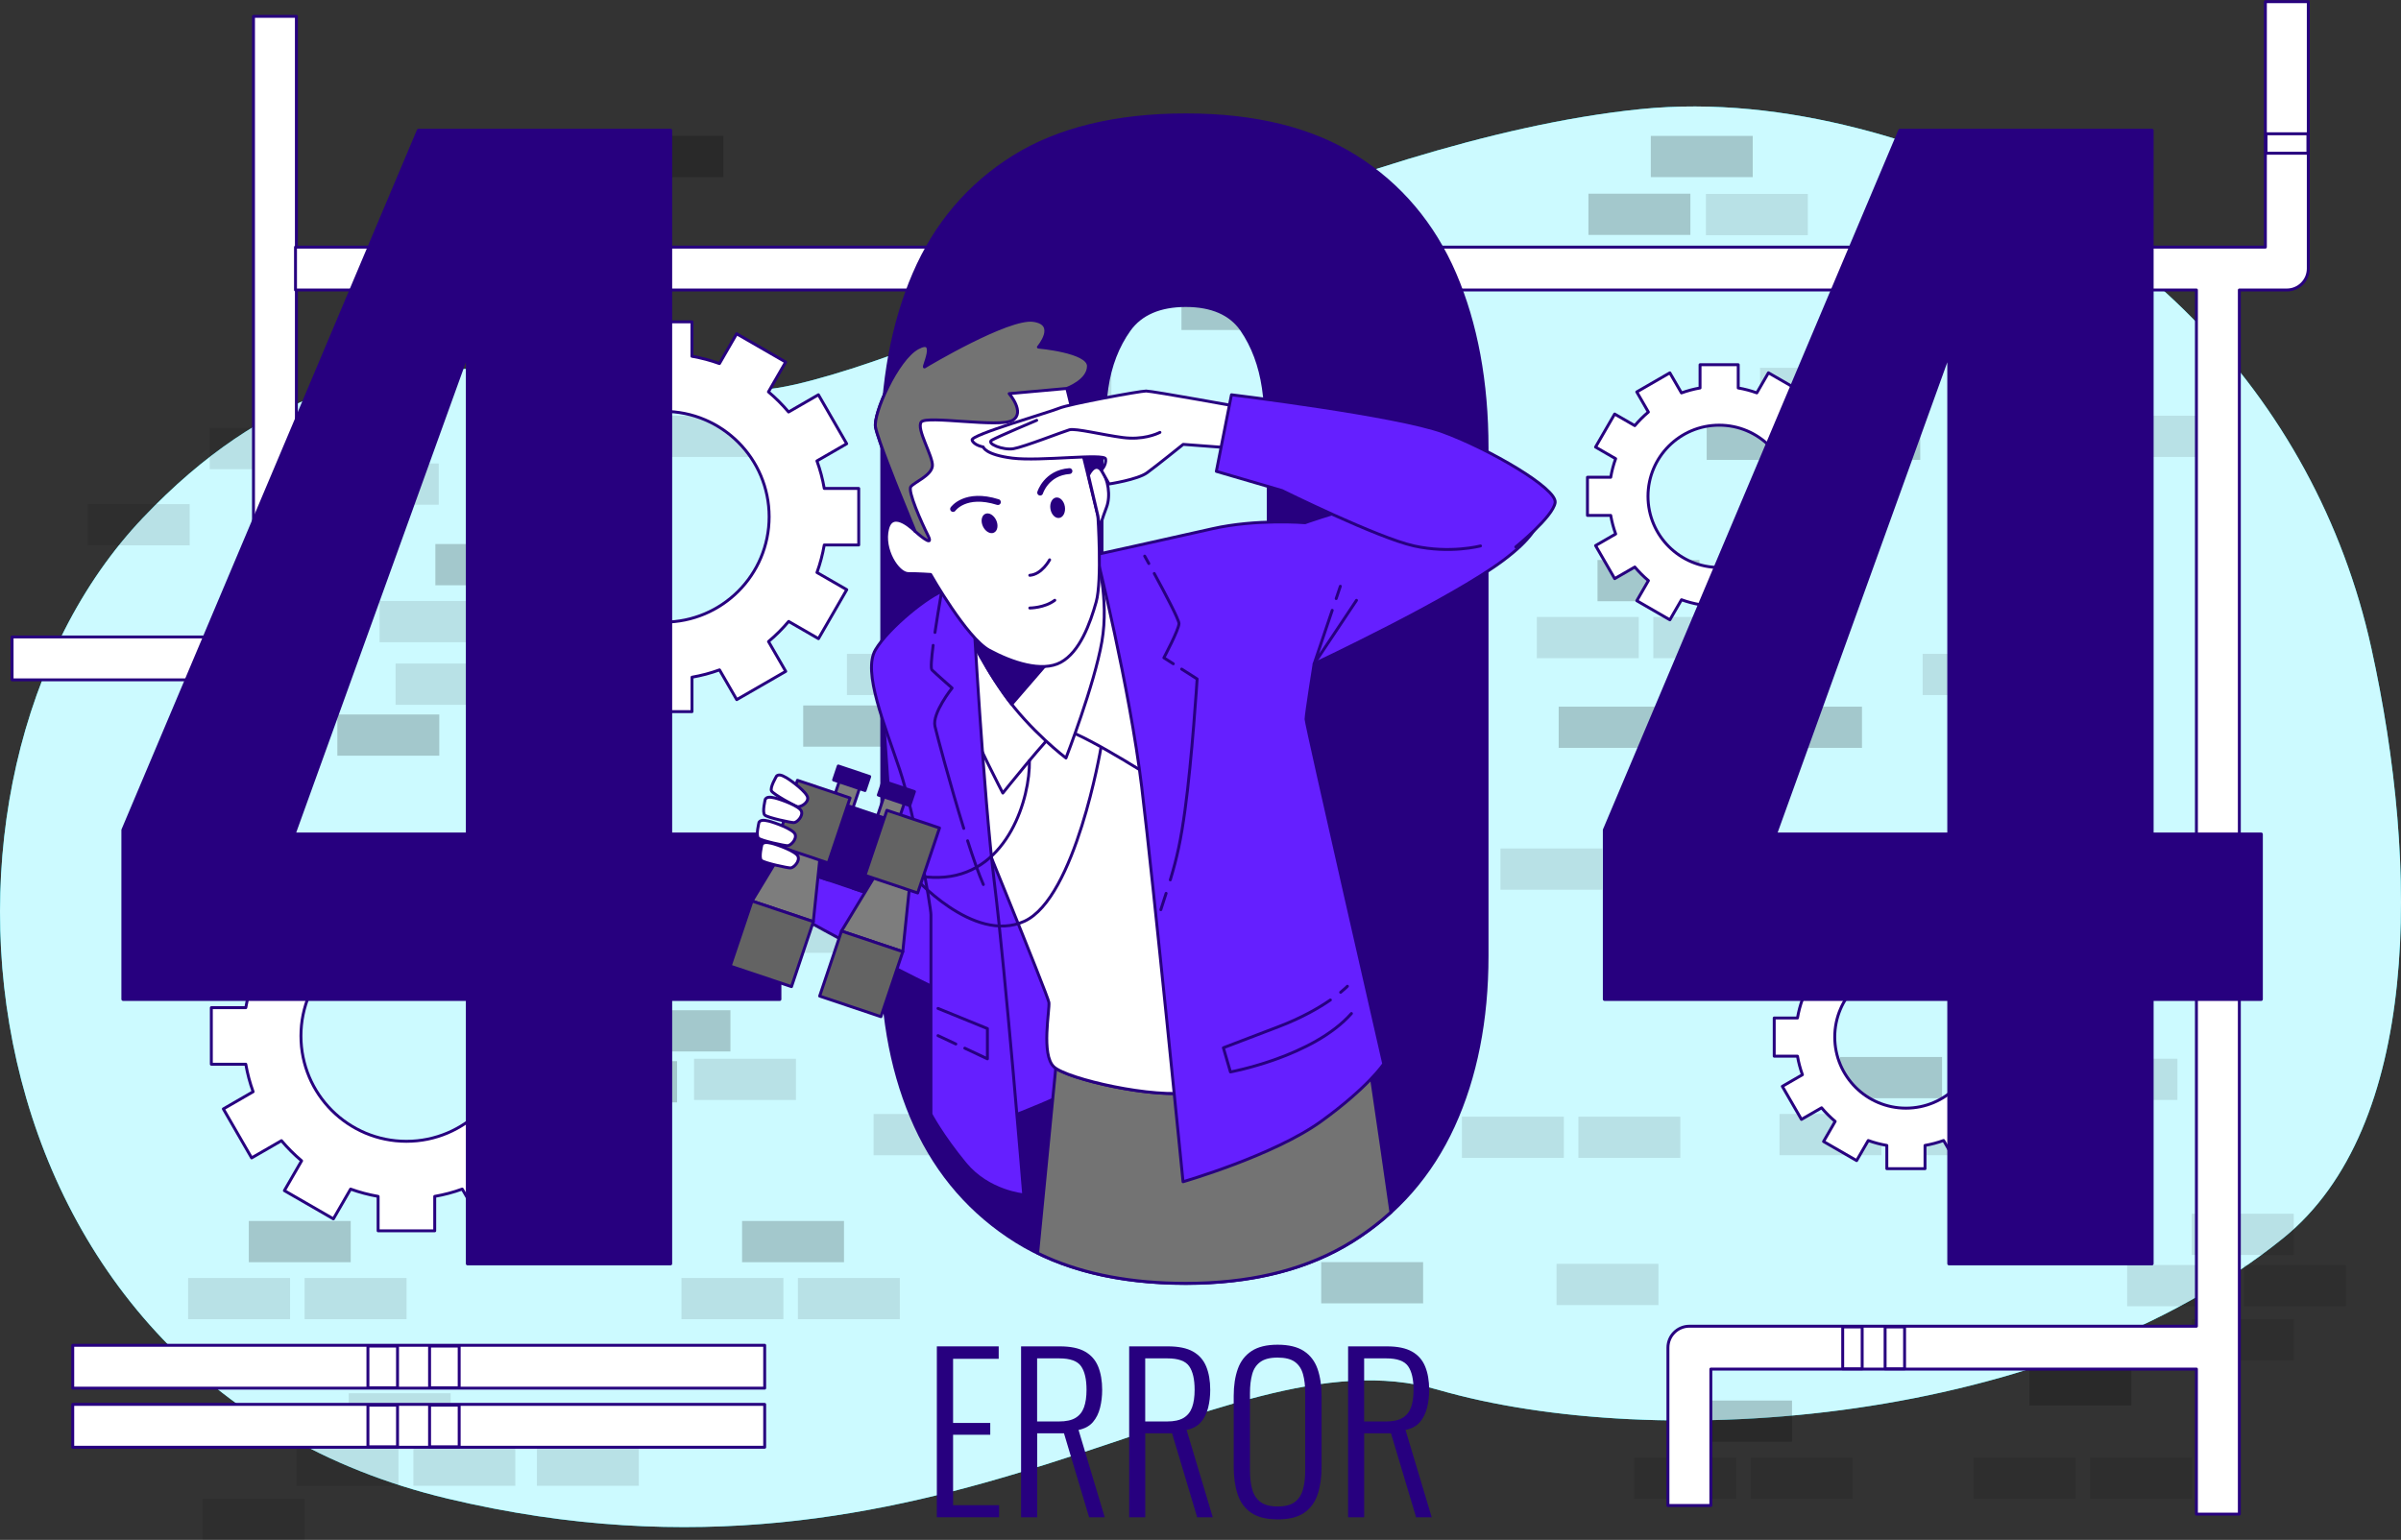 <svg width="823" height="528" viewBox="0 0 823 528" fill="none" xmlns="http://www.w3.org/2000/svg">
<rect x="0" y="0" width="823" height="528" fill="#333333" stroke="none"/>
<g clip-path="url(#clip0_19_1505)">
<path d="M812.828 222.194C793.708 135.381 727.161 66.865 636.539 43.921C612.712 37.882 587.37 34.84 562.163 37.43C459.107 48.037 336.173 117.345 272.387 131.876C208.6 146.407 133.806 88.283 48.987 177.549C-35.854 266.804 -16.259 473.359 153.356 513.831C322.97 554.314 417.371 454.667 492.709 476.469C568.046 498.271 702.927 488.919 782.576 424.576C829.799 386.422 829.425 297.529 812.828 222.194Z" fill="#00E5FF"/>
<path opacity="0.8" d="M812.828 222.194C793.708 135.381 727.161 66.865 636.539 43.921C612.712 37.882 587.37 34.84 562.163 37.43C459.107 48.037 336.173 117.345 272.387 131.876C208.6 146.407 133.806 88.283 48.987 177.549C-35.854 266.804 -16.259 473.359 153.356 513.831C322.97 554.314 417.371 454.667 492.709 476.469C568.046 498.271 702.927 488.919 782.576 424.576C829.799 386.422 829.425 297.529 812.828 222.194Z" fill="white"/>
<path opacity="0.2" d="M449.978 242.311H415.041V256.446H449.978V242.311Z" fill="black"/>
<path opacity="0.2" d="M436.673 192.012H401.736V206.147H436.673V192.012Z" fill="black"/>
<path opacity="0.2" d="M310.255 241.893H275.318V256.028H310.255V241.893Z" fill="black"/>
<path opacity="0.2" d="M360.997 143.557H326.061V157.692H360.997V143.557Z" fill="black"/>
<path opacity="0.2" d="M399.247 143.557H364.311V157.692H399.247V143.557Z" fill="black"/>
<path opacity="0.2" d="M250.372 346.391H215.436V360.526H250.372V346.391Z" fill="black"/>
<path opacity="0.2" d="M232.077 363.851H197.141V377.986H232.077V363.851Z" fill="black"/>
<path opacity="0.1" d="M417.542 211.553H382.605V225.688H417.542V211.553Z" fill="black"/>
<path opacity="0.1" d="M469.946 290.936H435.01V305.071H469.946V290.936Z" fill="black"/>
<path opacity="0.1" d="M265.351 312.557H230.414V326.692H265.351V312.557Z" fill="black"/>
<path opacity="0.1" d="M305.265 312.557H270.328V326.692H305.265V312.557Z" fill="black"/>
<path opacity="0.1" d="M308.591 292.598H273.654V306.733H308.591V292.598Z" fill="black"/>
<path opacity="0.1" d="M457.468 211.553H422.531V225.688H457.468V211.553Z" fill="black"/>
<path opacity="0.2" d="M439.909 99.014H404.973V113.149H439.909V99.014Z" fill="black"/>
<path opacity="0.2" d="M426.605 48.716H391.668V62.851H426.605V48.716Z" fill="black"/>
<path opacity="0.1" d="M407.474 68.256H372.537V82.391H407.474V68.256Z" fill="black"/>
<path opacity="0.1" d="M447.388 68.256H412.451V82.391H447.388V68.256Z" fill="black"/>
<path opacity="0.2" d="M353.507 362.426H318.57V376.561H353.507V362.426Z" fill="black"/>
<path opacity="0.1" d="M334.376 381.967H299.439V396.102H334.376V381.967Z" fill="black"/>
<path opacity="0.1" d="M374.302 381.967H339.365V396.102H374.302V381.967Z" fill="black"/>
<path opacity="0.2" d="M184.165 186.539H149.229V200.674H184.165V186.539Z" fill="black"/>
<path opacity="0.1" d="M165.044 206.068H130.107V220.204H165.044V206.068Z" fill="black"/>
<path opacity="0.1" d="M204.958 206.068H170.021V220.204H204.958V206.068Z" fill="black"/>
<path opacity="0.2" d="M170.53 291.773H135.594V305.908H170.53V291.773Z" fill="black"/>
<path opacity="0.1" d="M325.233 224.195H290.297V238.33H325.233V224.195Z" fill="black"/>
<path opacity="0.1" d="M272.829 363.025H237.893V377.161H272.829V363.025Z" fill="black"/>
<path opacity="0.1" d="M380.954 126.097H346.018V140.232H380.954V126.097Z" fill="black"/>
<path opacity="0.2" d="M150.573 244.98H115.637V259.115H150.573V244.98Z" fill="black"/>
<path opacity="0.1" d="M170.53 227.52H135.594V241.655H170.53V227.52Z" fill="black"/>
<path opacity="0.1" d="M259.524 142.551H224.588V156.686H259.524V142.551Z" fill="black"/>
<path opacity="0.2" d="M380.954 242.311H346.018V256.446H380.954V242.311Z" fill="black"/>
<path opacity="0.2" d="M534.276 256.435H569.213V242.3H534.276V256.435Z" fill="black"/>
<path opacity="0.2" d="M547.581 206.147H582.518V192.012H547.581V206.147Z" fill="black"/>
<path opacity="0.2" d="M673.999 256.028H708.936V241.893H673.999V256.028Z" fill="black"/>
<path opacity="0.2" d="M623.269 157.692H658.205V143.557H623.269V157.692Z" fill="black"/>
<path opacity="0.2" d="M585.007 157.692H619.943V143.557H585.007V157.692Z" fill="black"/>
<path opacity="0.1" d="M566.712 225.677H601.648V211.541H566.712V225.677Z" fill="black"/>
<path opacity="0.1" d="M514.319 305.071H549.256V290.936H514.319V305.071Z" fill="black"/>
<path opacity="0.1" d="M718.915 326.681H753.852V312.546H718.915V326.681Z" fill="black"/>
<path opacity="0.1" d="M678.989 326.681H713.926V312.546H678.989V326.681Z" fill="black"/>
<path opacity="0.1" d="M675.663 306.733H710.6V292.598H675.663V306.733Z" fill="black"/>
<path opacity="0.1" d="M526.786 225.677H561.723V211.541H526.786V225.677Z" fill="black"/>
<path opacity="0.2" d="M254.366 432.785H289.303V418.65H254.366V432.785Z" fill="black"/>
<path opacity="0.1" d="M273.497 452.326H308.434V438.191H273.497V452.326Z" fill="black"/>
<path opacity="0.1" d="M233.583 452.326H268.52V438.191H233.583V452.326Z" fill="black"/>
<path opacity="0.2" d="M85.282 432.785H120.219V418.65H85.282V432.785Z" fill="black"/>
<path opacity="0.1" d="M104.415 452.326H139.352V438.191H104.415V452.326Z" fill="black"/>
<path opacity="0.1" d="M64.489 452.326H99.426V438.191H64.489V452.326Z" fill="black"/>
<path opacity="0.2" d="M630.747 376.561H665.684V362.426H630.747V376.561Z" fill="black"/>
<path opacity="0.1" d="M649.88 396.09H684.816V381.955H649.88V396.09Z" fill="black"/>
<path opacity="0.1" d="M609.964 396.09H644.9V381.955H609.964V396.09Z" fill="black"/>
<path opacity="0.1" d="M659.032 238.331H693.969V224.195H659.032V238.331Z" fill="black"/>
<path opacity="0.1" d="M711.425 377.149H746.361V363.014H711.425V377.149Z" fill="black"/>
<path opacity="0.1" d="M541.03 397.018H575.967V382.882H541.03V397.018Z" fill="black"/>
<path opacity="0.1" d="M501.104 397.018H536.041V382.882H501.104V397.018Z" fill="black"/>
<path opacity="0.2" d="M452.874 446.898H487.811V432.763H452.874V446.898Z" fill="black"/>
<path opacity="0.1" d="M751.294 466.427H786.23V452.292H751.294V466.427Z" fill="black"/>
<path opacity="0.1" d="M751.294 430.298H786.23V416.162H751.294V430.298Z" fill="black"/>
<path opacity="0.1" d="M769.192 447.882H804.129V433.747H769.192V447.882Z" fill="black"/>
<path opacity="0.1" d="M729.12 447.882H764.057V433.747H729.12V447.882Z" fill="black"/>
<path opacity="0.1" d="M533.54 447.486H568.477V433.351H533.54V447.486Z" fill="black"/>
<path opacity="0.2" d="M614.253 480.223H579.316V494.358H614.253V480.223Z" fill="black"/>
<path opacity="0.1" d="M595.132 499.764H560.195V513.899H595.132V499.764Z" fill="black"/>
<path opacity="0.1" d="M635.048 499.764H600.111V513.899H635.048V499.764Z" fill="black"/>
<path opacity="0.2" d="M730.567 467.761H695.631V481.897H730.567V467.761Z" fill="black"/>
<path opacity="0.1" d="M711.437 499.764H676.5V513.899H711.437V499.764Z" fill="black"/>
<path opacity="0.1" d="M751.351 499.764H716.414V513.899H751.351V499.764Z" fill="black"/>
<path opacity="0.1" d="M104.392 513.876H69.455V528.011H104.392V513.876Z" fill="black"/>
<path opacity="0.1" d="M218.976 495.308H184.039V509.443H218.976V495.308Z" fill="black"/>
<path opacity="0.1" d="M154.478 477.724H119.541V491.859H154.478V477.724Z" fill="black"/>
<path opacity="0.1" d="M136.579 495.308H101.643V509.443H136.579V495.308Z" fill="black"/>
<path opacity="0.1" d="M176.64 495.308H141.703V509.443H176.64V495.308Z" fill="black"/>
<path opacity="0.1" d="M603.302 140.244H638.238V126.108H603.302V140.244Z" fill="black"/>
<path opacity="0.1" d="M584.735 80.638H619.672V66.503H584.735V80.638Z" fill="black"/>
<path opacity="0.1" d="M724.73 156.686H759.666V142.55H724.73V156.686Z" fill="black"/>
<path opacity="0.2" d="M603.302 256.435H638.238V242.3H603.302V256.435Z" fill="black"/>
<path opacity="0.2" d="M247.962 46.601H213.025V60.736H247.962V46.601Z" fill="black"/>
<path opacity="0.1" d="M106.823 146.734H71.887V160.87H106.823V146.734Z" fill="black"/>
<path opacity="0.1" d="M150.394 158.925H115.457V173.06H150.394V158.925Z" fill="black"/>
<path opacity="0.1" d="M65.009 172.856H30.072V186.991H65.009V172.856Z" fill="black"/>
<path opacity="0.1" d="M128.116 173.49H93.18V187.625H128.116V173.49Z" fill="black"/>
<path opacity="0.2" d="M226.579 66.413H191.643V80.548H226.579V66.413Z" fill="black"/>
<path opacity="0.2" d="M600.79 46.601H565.854V60.736H600.79V46.601Z" fill="black"/>
<path opacity="0.2" d="M579.417 66.413H544.48V80.548H579.417V66.413Z" fill="black"/>
<path d="M94.243 233.106H4.141V218.406H86.889V5.609H101.596V225.756C101.596 229.816 98.304 233.106 94.243 233.106Z" fill="white" stroke="#27007F" stroke-linecap="round" stroke-linejoin="round"/>
<path d="M776.512 0.565V84.732H101.291V99.433H752.878V454.735H579.078C575.016 454.735 571.724 458.025 571.724 462.085V516.206H586.432V469.435H752.878V519.157H767.586V99.433H783.866C787.928 99.433 791.22 96.142 791.22 92.082V0.565H776.512Z" fill="white" stroke="#27007F" stroke-linecap="round" stroke-linejoin="round"/>
<path d="M791.095 45.866H776.727V52.538H791.095V45.866Z" fill="white" stroke="#27007F" stroke-linecap="round" stroke-linejoin="round"/>
<path d="M638.305 469.333V454.972H631.63V469.333H638.305Z" fill="white" stroke="#27007F" stroke-linecap="round" stroke-linejoin="round"/>
<path d="M652.842 469.333V454.972H646.167V469.333H652.842Z" fill="white" stroke="#27007F" stroke-linecap="round" stroke-linejoin="round"/>
<path d="M262.115 481.535H24.936V496.235H262.115V481.535Z" fill="white" stroke="#27007F" stroke-linecap="round" stroke-linejoin="round"/>
<path d="M262.115 461.271H24.936V475.971H262.115V461.271Z" fill="white" stroke="#27007F" stroke-linecap="round" stroke-linejoin="round"/>
<path d="M136.262 461.553H126.113V475.836H136.262V461.553Z" fill="white" stroke="#27007F" stroke-linecap="round" stroke-linejoin="round"/>
<path d="M157.396 461.553H147.248V475.836H157.396V461.553Z" fill="white" stroke="#27007F" stroke-linecap="round" stroke-linejoin="round"/>
<path d="M136.262 481.806H126.113V496.088H136.262V481.806Z" fill="white" stroke="#27007F" stroke-linecap="round" stroke-linejoin="round"/>
<path d="M157.396 481.806H147.248V496.088H157.396V481.806Z" fill="white" stroke="#27007F" stroke-linecap="round" stroke-linejoin="round"/>
<path d="M294.347 186.867V167.474H282.535C281.97 164.228 281.133 161.073 280.024 158.043L290.229 152.151L280.533 135.359L270.305 141.261C268.212 138.774 265.904 136.467 263.404 134.363L269.31 124.141L252.509 114.45L246.615 124.661C243.583 123.564 240.426 122.727 237.179 122.162V110.356H217.776V122.162C214.529 122.727 211.373 123.564 208.341 124.672L202.446 114.472L185.645 124.163L191.551 134.386C189.062 136.478 186.754 138.785 184.65 141.284L174.422 135.381L164.726 152.174L174.943 158.065C173.845 161.096 173.008 164.251 172.442 167.496H160.631V186.89H172.442C173.008 190.135 173.845 193.29 174.954 196.321L164.749 202.212L174.445 219.005L184.672 213.102C186.765 215.59 189.073 217.897 191.574 220L185.668 230.223L202.469 239.914L208.363 229.702C211.395 230.799 214.552 231.636 217.799 232.201V244.007H237.202V232.201C240.449 231.636 243.605 230.799 246.637 229.691L252.532 239.891L269.332 230.2L263.427 219.977C265.916 217.885 268.224 215.578 270.328 213.079L280.556 218.982L290.251 202.19L280.035 196.298C281.133 193.268 281.97 190.113 282.535 186.867H294.347ZM227.495 213.317C207.537 213.317 191.347 197.146 191.347 177.187C191.347 157.228 207.526 141.058 227.495 141.058C247.463 141.058 263.642 157.228 263.642 177.187C263.642 197.146 247.463 213.317 227.495 213.317Z" fill="white" stroke="#27007F" stroke-linecap="round" stroke-linejoin="round"/>
<path d="M206.157 364.88V345.487H194.346C193.78 342.241 192.943 339.086 191.834 336.056L202.039 330.164L192.343 313.371L182.116 319.274C180.023 316.787 177.715 314.48 175.215 312.376L181.12 302.154L164.32 292.463L158.425 302.674C155.393 301.577 152.237 300.74 148.99 300.175V288.369H129.587V300.175C126.34 300.74 123.183 301.577 120.151 302.685L114.257 292.485L97.456 302.176L103.362 312.399C100.873 314.491 98.565 316.798 96.46 319.297L86.233 313.394L76.537 330.187L86.753 336.078C85.656 339.109 84.819 342.264 84.253 345.509H72.441V364.903H84.253C84.819 368.148 85.656 371.303 86.764 374.334L76.56 380.225L86.255 397.018L96.483 391.115C98.576 393.603 100.884 395.91 103.384 398.013L97.478 408.236L114.279 417.927L120.174 407.715C123.206 408.812 126.362 409.649 129.609 410.214V422.02H149.012V410.214C152.259 409.649 155.416 408.812 158.448 407.704L164.342 417.904L181.143 408.213L175.237 397.99C177.726 395.898 180.034 393.591 182.139 391.092L192.366 396.995L202.062 380.203L191.846 374.311C192.943 371.28 193.78 368.126 194.346 364.88H206.157ZM139.305 391.33C119.348 391.33 103.158 375.159 103.158 355.2C103.158 335.241 119.336 319.071 139.305 319.071C159.274 319.071 175.452 335.241 175.452 355.2C175.452 375.159 159.274 391.33 139.305 391.33Z" fill="white" stroke="#27007F" stroke-linecap="round" stroke-linejoin="round"/>
<path d="M698.437 362.109V349.026H690.461C690.076 346.832 689.511 344.706 688.764 342.659L695.654 338.679L689.104 327.348L682.202 331.329C680.788 329.644 679.227 328.083 677.541 326.67L681.523 319.772L670.187 313.224L666.205 320.111C664.157 319.365 662.03 318.799 659.835 318.426V310.454H646.745V318.426C644.55 318.811 642.423 319.376 640.376 320.122L636.393 313.236L625.057 319.783L629.039 326.692C627.354 328.106 625.792 329.666 624.378 331.351L617.477 327.371L610.926 338.702L617.816 342.682C617.069 344.729 616.504 346.855 616.13 349.049H608.154V362.143H616.13C616.515 364.337 617.081 366.463 617.828 368.51L610.937 372.49L617.488 383.821L624.389 379.841C625.804 381.526 627.365 383.086 629.051 384.5L625.068 391.398L636.405 397.945L640.387 391.058C642.435 391.805 644.562 392.37 646.756 392.743V400.715H659.846V392.743C662.041 392.359 664.168 391.793 666.216 391.047L670.198 397.934L681.535 391.386L677.552 384.477C679.238 383.063 680.799 381.503 682.213 379.818L689.115 383.798L695.665 372.468L688.775 368.487C689.522 366.44 690.088 364.315 690.461 362.121H698.437V362.109ZM653.307 379.965C639.833 379.965 628.904 369.041 628.904 355.573C628.904 342.105 639.833 331.182 653.307 331.182C666.782 331.182 677.711 342.105 677.711 355.573C677.711 369.041 666.782 379.965 653.307 379.965Z" fill="white" stroke="#27007F" stroke-linecap="round" stroke-linejoin="round"/>
<path d="M634.424 176.713V163.629H626.447C626.063 161.435 625.497 159.309 624.75 157.263L631.64 153.282L625.09 141.951L618.188 145.932C616.774 144.247 615.213 142.686 613.527 141.273L617.51 134.375L606.173 127.827L602.191 134.714C600.143 133.968 598.016 133.402 595.821 133.029V125.057H582.731V133.029C580.537 133.414 578.41 133.979 576.362 134.725L572.38 127.839L561.043 134.386L565.026 141.284C563.34 142.698 561.779 144.258 560.364 145.943L553.463 141.963L546.912 153.293L553.802 157.274C553.056 159.321 552.49 161.447 552.117 163.64H544.141V176.724H552.117C552.501 178.918 553.067 181.044 553.814 183.09L546.924 187.071L553.474 198.402L560.376 194.421C561.79 196.106 563.351 197.667 565.037 199.08L561.055 205.978L572.391 212.525L576.373 205.639C578.421 206.385 580.548 206.95 582.743 207.324V215.296H595.833V207.324C598.028 206.939 600.155 206.374 602.202 205.627L606.185 212.514L617.521 205.967L613.539 199.057C615.224 197.644 616.786 196.083 618.2 194.398L625.101 198.379L631.652 187.048L624.762 183.068C625.508 181.021 626.074 178.895 626.447 176.701H634.424V176.713ZM589.293 194.568C575.819 194.568 564.89 183.644 564.89 170.176C564.89 156.708 575.819 145.785 589.293 145.785C602.768 145.785 613.697 156.708 613.697 170.176C613.697 183.644 602.768 194.568 589.293 194.568Z" fill="white" stroke="#27007F" stroke-linecap="round" stroke-linejoin="round"/>
<path d="M160.247 433.294V342.625H42.178V284.581L143.446 44.724H229.837V286.028H267.274V342.637H229.837V433.305H160.247V433.294ZM100.737 286.017H160.247V120.997L100.737 286.028V286.017Z" fill="#27007F"/>
<path d="M229.836 433.86H160.246C159.929 433.86 159.681 433.611 159.681 433.294V343.191H42.177C41.86 343.191 41.611 342.942 41.611 342.625V284.581C41.611 284.502 41.623 284.434 41.657 284.366L142.925 44.498C143.016 44.283 143.219 44.147 143.445 44.147H229.836C230.153 44.147 230.402 44.396 230.402 44.712V285.463H267.273C267.59 285.463 267.839 285.712 267.839 286.028V342.637C267.839 342.953 267.59 343.202 267.273 343.202H230.402V433.306C230.402 433.622 230.153 433.871 229.836 433.871V433.86ZM160.812 432.729H229.271V342.625C229.271 342.309 229.52 342.06 229.836 342.06H266.708V286.582H229.836C229.52 286.582 229.271 286.334 229.271 286.017V45.289H143.819L42.743 284.694V342.06H160.246C160.563 342.06 160.812 342.309 160.812 342.625V432.729ZM160.246 286.582H100.736C100.555 286.582 100.374 286.492 100.273 286.345C100.171 286.198 100.137 286.006 100.205 285.825L159.715 120.805C159.805 120.545 160.077 120.398 160.348 120.443C160.62 120.488 160.812 120.726 160.812 120.997V286.028C160.812 286.345 160.563 286.594 160.246 286.594V286.582ZM101.54 285.451H159.681V124.231L101.54 285.451Z" fill="#27007F"/>
<path d="M406.464 440.011C383.102 440.011 363.744 435.217 348.391 425.616C333.028 416.027 321.51 402.83 313.84 386.038C306.158 369.245 302.322 349.818 302.322 327.755V153.621C302.322 130.914 305.999 111.012 313.364 93.892C320.718 76.782 332.077 63.428 347.441 53.838C362.805 44.249 382.479 39.443 406.476 39.443C430.472 39.443 449.592 44.237 464.786 53.838C479.98 63.428 491.26 76.794 498.625 93.892C505.979 111.001 509.667 130.914 509.667 153.621V327.767C509.667 349.829 505.832 369.268 498.15 386.049C490.468 402.841 478.951 416.027 463.587 425.627C448.223 435.228 429.182 440.023 406.476 440.023L406.464 440.011ZM406.464 374.763C415.108 374.763 421.342 372.049 425.177 366.61C429.012 361.171 431.569 354.703 432.859 347.183C434.138 339.674 434.782 332.72 434.782 326.319V155.057C434.782 148.024 434.217 140.662 433.108 132.995C431.988 125.317 429.51 118.69 425.664 113.082C421.828 107.495 415.425 104.691 406.464 104.691C397.504 104.691 391.021 107.495 387.028 113.082C383.023 118.679 380.466 125.317 379.346 132.995C378.226 140.673 377.671 148.035 377.671 155.057V326.319C377.671 332.72 378.305 339.674 379.594 347.183C380.873 354.703 383.588 361.182 387.752 366.61C391.904 372.049 398.149 374.763 406.464 374.763Z" fill="#27007F"/>
<path d="M406.465 440.577C383.114 440.577 363.473 435.703 348.087 426.102C332.7 416.49 321.002 403.09 313.32 386.286C305.638 369.505 301.746 349.806 301.746 327.767V153.621C301.746 130.937 305.48 110.763 312.833 93.677C320.21 76.534 331.75 62.975 347.125 53.363C362.5 43.751 382.469 38.889 406.465 38.889C430.461 38.889 449.864 43.763 465.081 53.363C480.298 62.975 491.759 76.534 499.135 93.677C506.489 110.786 510.223 130.96 510.223 153.621V327.767C510.223 349.806 506.331 369.505 498.649 386.286C490.956 403.101 479.257 416.502 463.882 426.102C448.507 435.714 429.183 440.577 406.465 440.577ZM406.465 40.008C382.684 40.008 362.93 44.825 347.725 54.313C332.542 63.8 321.149 77.189 313.863 94.118C306.566 111.069 302.866 131.084 302.866 153.621V327.767C302.866 349.648 306.724 369.177 314.338 385.823C321.93 402.434 333.492 415.665 348.675 425.152C363.869 434.64 383.306 439.457 406.454 439.457C429.602 439.457 448.077 434.64 463.271 425.152C478.465 415.665 490.017 402.434 497.608 385.823C505.222 369.188 509.08 349.648 509.08 327.767V153.621C509.08 131.107 505.38 111.091 498.083 94.118C490.797 77.189 479.484 63.8 464.459 54.313C449.423 44.825 429.907 40.008 406.443 40.008H406.465ZM406.465 375.34C397.991 375.34 391.543 372.524 387.3 366.961C383.103 361.476 380.319 354.85 379.03 347.284C377.751 339.787 377.106 332.742 377.106 326.319V155.057C377.106 147.99 377.672 140.538 378.792 132.905C379.912 125.17 382.537 118.396 386.576 112.753C390.671 107.02 397.369 104.125 406.477 104.125C415.584 104.125 422.203 107.032 426.14 112.765C430.009 118.396 432.543 125.181 433.675 132.916C434.795 140.594 435.36 148.046 435.36 155.069V326.33C435.36 332.697 434.715 339.753 433.437 347.296C432.147 354.872 429.534 361.487 425.664 366.961C421.739 372.536 415.279 375.351 406.488 375.351L406.465 375.34ZM406.465 105.256C397.742 105.256 391.362 108.004 387.492 113.409C383.566 118.905 381.01 125.52 379.912 133.074C378.803 140.651 378.238 148.046 378.238 155.057V326.319C378.238 332.674 378.883 339.663 380.15 347.092C381.406 354.476 384.109 360.933 388.205 366.271C392.221 371.54 398.376 374.209 406.477 374.209C414.577 374.209 421.026 371.54 424.737 366.293C428.504 360.956 431.061 354.499 432.317 347.092C433.584 339.618 434.229 332.629 434.229 326.319V155.057C434.229 148.103 433.663 140.696 432.554 133.074C431.446 125.52 428.979 118.894 425.212 113.409C421.501 108.004 415.199 105.256 406.477 105.256H406.465Z" fill="#27007F"/>
<path d="M668.038 433.294V342.626H549.969V284.581L651.237 44.712H737.628V286.028H775.065V342.637H737.628V433.306H668.038V433.294ZM608.528 286.017H668.038V120.997L608.528 286.028V286.017Z" fill="#27007F"/>
<path d="M737.639 433.86H668.049C667.732 433.86 667.483 433.611 667.483 433.294V343.191H549.98C549.663 343.191 549.414 342.942 549.414 342.625V284.581C549.414 284.502 549.425 284.434 549.459 284.366L650.728 44.498C650.818 44.283 651.022 44.147 651.248 44.147H737.639C737.956 44.147 738.205 44.396 738.205 44.712V285.463H775.076C775.393 285.463 775.642 285.712 775.642 286.028V342.637C775.642 342.953 775.393 343.202 775.076 343.202H738.205V433.306C738.205 433.622 737.956 433.871 737.639 433.871V433.86ZM668.615 432.729H737.074V342.625C737.074 342.309 737.322 342.06 737.639 342.06H774.51V286.582H737.639C737.322 286.582 737.074 286.334 737.074 286.017V45.289H651.622L550.545 284.705V342.071H668.049C668.366 342.071 668.615 342.32 668.615 342.637V432.74V432.729ZM668.049 286.582H608.539C608.358 286.582 608.177 286.492 608.075 286.345C607.973 286.198 607.94 286.006 608.007 285.825L667.517 120.805C667.608 120.545 667.868 120.386 668.151 120.443C668.422 120.488 668.615 120.726 668.615 120.997V286.028C668.615 286.345 668.366 286.594 668.049 286.594V286.582ZM609.342 285.451H667.483V124.231L609.342 285.451Z" fill="#27007F"/>
<path d="M321.127 520.231V461.644H342.328V465.907H326.693V487.901H339.432V491.95H326.693V516.104H342.464V520.231H321.115H321.127Z" fill="#27007F"/>
<path d="M349.998 520.231V461.644H363.246C366.912 461.644 369.797 462.232 371.89 463.419C373.983 464.595 375.499 466.314 376.415 468.553C377.332 470.792 377.796 473.461 377.796 476.548C377.796 478.719 377.558 480.766 377.072 482.7C376.585 484.633 375.771 486.273 374.617 487.619C373.463 488.964 371.822 489.858 369.695 490.299L378.667 520.243H373.315L364.706 491.452H355.519V520.243H350.021L349.998 520.231ZM355.496 487.392H362.952C365.407 487.392 367.319 486.985 368.666 486.16C370.012 485.346 370.985 484.136 371.562 482.541C372.139 480.947 372.433 478.945 372.433 476.537C372.433 472.918 371.811 470.227 370.555 468.44C369.299 466.653 366.821 465.76 363.099 465.76H355.496V487.381V487.392Z" fill="#27007F"/>
<path d="M387.051 520.231V461.644H400.288C403.953 461.644 406.838 462.232 408.931 463.419C411.024 464.607 412.54 466.314 413.457 468.553C414.373 470.792 414.837 473.461 414.837 476.548C414.837 478.719 414.6 480.766 414.113 482.7C413.627 484.633 412.812 486.273 411.658 487.619C410.504 488.964 408.864 489.858 406.737 490.299L415.708 520.243H410.357L401.747 491.452H392.561V520.243H387.062L387.051 520.231ZM392.549 487.392H400.005C402.46 487.392 404.372 486.985 405.718 486.16C407.065 485.346 408.038 484.136 408.615 482.541C409.192 480.947 409.486 478.945 409.486 476.537C409.486 472.918 408.864 470.227 407.608 468.44C406.352 466.653 403.874 465.76 400.152 465.76H392.549V487.381V487.392Z" fill="#27007F"/>
<path d="M437.928 520.955C434.07 520.955 431.038 520.197 428.843 518.682C426.648 517.167 425.098 515.041 424.216 512.316C423.322 509.59 422.881 506.469 422.881 502.952V478.651C422.881 475.078 423.356 471.991 424.295 469.356C425.234 466.732 426.807 464.697 429.002 463.25C431.196 461.802 434.172 461.078 437.939 461.078C441.707 461.078 444.75 461.802 446.945 463.25C449.14 464.697 450.69 466.732 451.618 469.356C452.534 471.991 452.998 475.078 452.998 478.651V503.032C452.998 506.548 452.557 509.658 451.663 512.361C450.769 515.063 449.242 517.167 447.069 518.693C444.897 520.209 441.865 520.966 437.951 520.966L437.928 520.955ZM437.928 516.545C440.53 516.545 442.51 516.025 443.856 514.984C445.203 513.944 446.142 512.497 446.64 510.642C447.149 508.787 447.398 506.628 447.398 504.174V477.634C447.398 475.18 447.149 473.031 446.64 471.199C446.13 469.367 445.203 467.954 443.856 466.97C442.51 465.986 440.53 465.489 437.928 465.489C435.326 465.489 433.403 465.986 432.034 466.97C430.653 467.954 429.714 469.367 429.217 471.199C428.707 473.031 428.458 475.18 428.458 477.634V504.174C428.458 506.628 428.707 508.787 429.217 510.642C429.726 512.497 430.665 513.944 432.034 514.984C433.414 516.025 435.371 516.545 437.928 516.545Z" fill="#27007F"/>
<path d="M462.094 520.231V461.644H475.342C479.008 461.644 481.893 462.232 483.986 463.419C486.09 464.595 487.595 466.314 488.511 468.553C489.428 470.792 489.88 473.461 489.88 476.548C489.88 478.719 489.642 480.766 489.156 482.7C488.669 484.633 487.855 486.273 486.701 487.619C485.547 488.964 483.906 489.858 481.779 490.299L490.751 520.243H485.4L476.79 491.452H467.603V520.243H462.105L462.094 520.231ZM467.592 487.392H475.048C477.503 487.392 479.415 486.985 480.761 486.16C482.108 485.346 483.081 484.136 483.658 482.541C484.235 480.947 484.529 478.945 484.529 476.537C484.529 472.918 483.906 470.227 482.651 468.44C481.395 466.653 478.917 465.76 475.195 465.76H467.592V487.381V487.392Z" fill="#27007F"/>
<path d="M302.357 239.224L306.554 299.734L280.307 287.487L273.654 314.072C273.654 314.072 329.996 345.554 335.597 344.503C341.197 343.451 327.202 221.04 327.202 221.04L302.357 239.224Z" fill="#651FFF" stroke="#27007F" stroke-linecap="round" stroke-linejoin="round"/>
<path d="M340.18 385.189C340.18 385.189 370.398 374.809 382.21 364.891C394.01 354.974 332.158 235.096 332.158 235.096C332.158 235.096 333.097 345.068 340.191 385.189H340.18Z" fill="#651FFF" stroke="#27007F" stroke-linecap="round" stroke-linejoin="round"/>
<path d="M466.699 346.459L463.203 346.979C463.225 347.194 463.248 347.375 463.237 347.499C462.976 351.989 438.686 363.941 421.534 370.41C417.79 373.316 412.766 374.775 406.453 374.775C406.397 374.775 406.34 374.775 406.284 374.775C393.047 376.052 367.625 370.229 361.878 366.293L355.678 429.664C356.673 430.151 357.692 430.626 358.721 431.089C372.15 437.037 388.057 440.023 406.453 440.023C427.666 440.023 445.678 435.839 460.476 427.459C460.589 427.403 460.691 427.335 460.804 427.278C461.743 426.747 462.66 426.193 463.565 425.627C464.662 424.949 465.726 424.236 466.789 423.513C467.117 423.298 467.423 423.06 467.751 422.846C468.486 422.325 469.222 421.805 469.946 421.262C470.285 421.002 470.624 420.754 470.964 420.493C471.688 419.939 472.389 419.374 473.091 418.808C473.374 418.571 473.668 418.345 473.939 418.107C474.901 417.305 475.851 416.479 476.768 415.642C472.819 387.609 466.665 346.47 466.665 346.47L466.699 346.459Z" fill="#737373" stroke="#27007F" stroke-linecap="round" stroke-linejoin="round"/>
<path d="M331.196 272.877C331.196 272.877 359.197 341.28 359.536 343.7C359.887 346.12 356.776 361.669 361.267 365.807C365.759 369.957 395.83 376.867 408.626 374.447C421.411 372.027 462.898 353.368 463.237 347.499C463.588 341.631 422.101 226.921 416.919 213.102C411.737 199.284 390.649 194.444 376.473 195.823C362.297 197.203 328.084 206.193 321.862 214.821C315.639 223.449 331.196 272.866 331.196 272.866V272.877Z" fill="white" stroke="#27007F" stroke-linecap="round" stroke-linejoin="round"/>
<path d="M333.617 209.303C333.617 209.303 330.155 240.739 332.236 247.309C334.307 253.879 343.742 271.927 343.742 271.927C343.742 271.927 359.536 252.138 362.648 250.069C365.759 247.999 394.45 266.307 394.45 266.307C394.45 266.307 395.491 246.608 391.339 230.381C387.187 214.143 379.935 196.524 377.514 193.415C375.093 190.305 375.093 201.704 366.11 209.303C357.127 216.902 333.617 209.303 333.617 209.303Z" fill="white" stroke="#27007F" stroke-linecap="round" stroke-linejoin="round"/>
<path d="M331.06 214.776C331.06 214.776 335.167 225.213 344.116 237.901C353.065 250.589 365.386 259.907 365.386 259.907C365.386 259.907 375.093 234.916 377.695 220C380.308 205.085 375.828 190.158 375.828 190.158C375.828 190.158 373.961 212.537 366.121 217.015C358.281 221.493 331.049 214.776 331.049 214.776H331.06Z" fill="white" stroke="#27007F" stroke-linecap="round" stroke-linejoin="round"/>
<path d="M351.561 218.27C341.684 217.388 331.072 214.776 331.072 214.776C331.072 214.776 335.179 225.213 344.128 237.901C344.988 239.122 345.893 240.31 346.81 241.463L362.241 223.608L351.561 218.27Z" fill="#27007F" stroke="#27007F" stroke-linecap="round" stroke-linejoin="round"/>
<path d="M375.839 190.158C375.839 190.158 387.187 235.56 391.339 269.756C395.491 303.963 405.515 405.194 405.515 405.194C405.515 405.194 436.628 396.215 452.874 384.466C469.12 372.717 474.302 364.767 474.302 364.767C474.302 364.767 447.681 248.338 447.681 246.608C447.681 244.878 450.442 227.61 450.442 227.61C450.442 227.61 497.45 205.503 515.427 192.024C533.405 178.544 528.913 171.296 520.269 167.836C511.626 164.375 484.665 168.186 469.799 172.325C454.933 176.475 447.33 179.234 447.33 179.234C447.33 179.234 430.733 177.855 415.528 181.304C400.322 184.753 375.828 190.147 375.828 190.147L375.839 190.158Z" fill="#651FFF" stroke="#27007F" stroke-linecap="round" stroke-linejoin="round"/>
<path d="M399.711 306.315C399.167 308.034 398.568 309.889 397.9 311.913L399.711 306.315Z" fill="white"/>
<path d="M399.711 306.315C399.167 308.034 398.568 309.889 397.9 311.913" stroke="#27007F" stroke-linecap="round" stroke-linejoin="round"/>
<path d="M405.04 229.42L410.346 232.801C410.346 232.801 408.593 260.325 406.194 277.717C404.746 288.188 403.49 293.933 401.148 301.69" stroke="#27007F" stroke-linecap="round" stroke-linejoin="round"/>
<path d="M395.65 196.637C399.135 203.027 404.124 212.446 404.124 213.792C404.124 215.861 398.943 225.541 398.943 225.541L402.178 227.599" stroke="#27007F" stroke-linecap="round" stroke-linejoin="round"/>
<path d="M392.369 190.678C392.369 190.678 392.924 191.662 393.783 193.222L392.369 190.678Z" fill="white"/>
<path d="M392.369 190.678C392.369 190.678 392.924 191.662 393.783 193.222" stroke="#27007F" stroke-linecap="round" stroke-linejoin="round"/>
<path d="M456.019 342.875C452.172 345.532 446.346 348.936 438.347 352C422.1 358.22 419.34 359.26 419.34 359.26L421.761 367.549C421.761 367.549 450.102 362.37 463.237 347.511" stroke="#27007F" stroke-linecap="round" stroke-linejoin="round"/>
<path d="M461.856 338.17C461.856 338.17 461.098 338.962 459.537 340.24L461.856 338.17Z" fill="white"/>
<path d="M461.856 338.17C461.856 338.17 461.098 338.962 459.537 340.24" stroke="#27007F" stroke-linecap="round" stroke-linejoin="round"/>
<path d="M456.653 209.269L450.453 227.61L464.969 205.842" stroke="#27007F" stroke-linecap="round" stroke-linejoin="round"/>
<path d="M459.435 201.014L458.01 205.243" stroke="#27007F" stroke-linecap="round" stroke-linejoin="round"/>
<path d="M333.617 209.302C333.617 209.302 337.079 272.187 340.88 302.934C344.682 333.681 350.904 409.694 350.904 409.694C350.904 409.694 338.81 408.654 330.857 398.985C322.903 389.317 319.102 382.057 319.102 382.057V313.654C319.102 310.895 313.569 279.447 308.388 263.898C303.206 248.349 295.603 230.381 300.095 222.782C304.586 215.183 318.762 203.784 323.944 202.393C329.126 201.002 333.278 202.393 333.617 209.302Z" fill="#651FFF" stroke="#27007F" stroke-linecap="round" stroke-linejoin="round"/>
<path d="M331.672 288.279C333.629 294.385 335.519 299.802 337.068 303.284L331.672 288.279Z" fill="white"/>
<path d="M331.672 288.279C333.629 294.385 335.519 299.802 337.068 303.284" stroke="#27007F" stroke-linecap="round" stroke-linejoin="round"/>
<path d="M319.86 221.278C319.271 225.767 319 229.239 319.441 229.691C320.821 231.071 326.354 235.911 326.354 235.911C326.354 235.911 319.441 244.55 320.482 249.039C321.161 251.991 325.72 269.111 330.347 284.038" stroke="#27007F" stroke-linecap="round" stroke-linejoin="round"/>
<path d="M323.594 198.243C323.594 198.243 321.772 208.149 320.482 216.845L323.594 198.243Z" fill="white"/>
<path d="M323.594 198.243C323.594 198.243 321.772 208.149 320.482 216.845" stroke="#27007F" stroke-linecap="round" stroke-linejoin="round"/>
<path d="M327.633 357.971L321.523 355.098" stroke="#27007F" stroke-linecap="round" stroke-linejoin="round"/>
<path d="M321.523 345.769L338.46 352.679V363.048L330.71 359.407" stroke="#27007F" stroke-linecap="round" stroke-linejoin="round"/>
<path d="M307.788 167.734L313.694 182.197C313.694 182.197 306.012 174.225 304.236 181.315C302.459 188.405 307.777 196.671 311.329 196.671C314.882 196.671 319.011 196.965 319.011 196.965C319.011 196.965 331.422 218.813 339.104 222.952C346.786 227.09 357.127 230.63 363.621 227.09C370.115 223.551 373.667 213.803 375.738 206.419C377.808 199.035 376.326 176.893 376.326 176.893L365.691 133.199C365.691 133.199 373.079 130.541 373.079 125.521C373.079 120.5 355.95 119.03 355.95 119.03C355.95 119.03 362.75 111.057 354.174 109.881C345.61 108.705 317.835 125.238 316.952 125.826C316.07 126.414 321.681 115.49 314.588 119.335C307.494 123.168 299.224 142.076 300.117 146.497C301 150.93 307.799 167.757 307.799 167.757L307.788 167.734Z" fill="white" stroke="#27007F" stroke-linecap="round" stroke-linejoin="round"/>
<path d="M355.939 119.007C355.939 119.007 362.738 111.035 354.162 109.859C345.598 108.683 317.823 125.215 316.94 125.803C316.058 126.391 321.669 115.468 314.576 119.312C307.482 123.146 299.212 142.053 300.106 146.474C300.988 150.907 307.788 167.734 307.788 167.734L313.693 182.197C313.693 182.197 320.493 188.394 318.128 183.678C315.764 178.963 311.035 168.322 312.223 166.852C313.399 165.37 319.316 163.018 319.61 159.762C319.905 156.516 313.999 147.062 315.775 144.699C317.551 142.336 342.656 146.768 347.091 144.111C351.526 141.454 345.915 134.963 345.915 134.963L365.702 133.187C365.702 133.187 373.09 130.53 373.09 125.509C373.09 120.488 355.961 119.018 355.961 119.018L355.939 119.007Z" fill="#737373" stroke="#27007F" stroke-linecap="round" stroke-linejoin="round"/>
<path d="M359.786 191.945C359.786 191.945 357.127 196.965 352.986 197.259L359.786 191.945Z" fill="white"/>
<path d="M359.786 191.945C359.786 191.945 357.127 196.965 352.986 197.259" stroke="#27007F" stroke-linecap="round" stroke-linejoin="round"/>
<path d="M341.468 178.363C342.294 180.139 341.943 182.05 340.687 182.638C339.432 183.226 337.746 182.253 336.92 180.478C336.094 178.703 336.445 176.792 337.701 176.204C338.956 175.616 340.642 176.588 341.468 178.363Z" fill="#27007F"/>
<path d="M365.011 173.704C365.317 175.638 364.457 177.38 363.088 177.594C361.719 177.809 360.361 176.418 360.056 174.485C359.75 172.551 360.61 170.809 361.979 170.595C363.348 170.38 364.706 171.771 365.011 173.704Z" fill="#27007F"/>
<path d="M352.986 208.477C352.986 208.477 358.01 208.477 361.551 205.82L352.986 208.477Z" fill="white"/>
<path d="M352.986 208.477C352.986 208.477 358.01 208.477 361.551 205.82" stroke="#27007F" stroke-linecap="round" stroke-linejoin="round"/>
<path d="M326.693 174.519C326.693 174.519 330.834 168.616 342.057 172.155" stroke="#27007F" stroke-width="2" stroke-linecap="round" stroke-linejoin="round"/>
<path d="M356.539 168.91C356.539 168.91 358.609 162.114 366.586 161.526" stroke="#27007F" stroke-width="2" stroke-linecap="round" stroke-linejoin="round"/>
<path d="M373.078 163.007C373.078 163.007 375.149 158.28 377.513 161.231C379.878 164.183 380.76 170.086 379.289 173.931C377.807 177.764 376.925 181.021 376.925 181.021L376.336 176.882L373.089 163.007H373.078Z" fill="white" stroke="#27007F" stroke-linecap="round" stroke-linejoin="round"/>
<path d="M427.43 139.972C427.43 139.972 394.938 134.069 392.867 134.069C390.797 134.069 366.574 138.502 363.033 139.972C359.492 141.454 332.611 149.12 333.199 150.896C333.787 152.671 337.034 153.259 337.034 153.259C337.034 153.259 337.623 155.917 347.081 157.093C356.539 158.269 378.691 155.317 378.985 157.387C379.279 159.456 377.503 161.22 377.503 161.22L380.162 165.947C380.162 165.947 389.914 164.466 393.161 162.114C396.408 159.75 405.572 152.366 405.572 152.366L425.36 153.847L427.43 139.972Z" fill="white" stroke="#27007F" stroke-linecap="round" stroke-linejoin="round"/>
<path d="M355.352 144.111C355.352 144.111 342.058 149.72 339.988 150.907C337.917 152.083 343.823 154.447 347.375 153.859C350.917 153.271 364.504 147.956 366.575 147.368C368.645 146.78 378.092 149.143 384.892 150.025C391.691 150.907 396.409 148.849 397.597 148.25" fill="white"/>
<path d="M355.352 144.111C355.352 144.111 342.058 149.72 339.988 150.907C337.917 152.083 343.823 154.447 347.375 153.859C350.917 153.271 364.504 147.956 366.575 147.368C368.645 146.78 378.092 149.143 384.892 150.025C391.691 150.907 396.409 148.849 397.597 148.25" stroke="#27007F" stroke-linecap="round" stroke-linejoin="round"/>
<path d="M507.484 187.184C507.484 187.184 497.11 189.943 484.676 187.184C472.231 184.425 439.399 168.186 439.399 168.186L416.93 161.616L422.111 135.359C422.111 135.359 478.804 142.268 494.7 148.137C510.595 154.006 533.754 167.485 533.064 172.325C532.374 177.165 519.578 187.523 519.578 187.523" fill="#651FFF"/>
<path d="M507.484 187.184C507.484 187.184 497.11 189.943 484.676 187.184C472.231 184.425 439.399 168.186 439.399 168.186L416.93 161.616L422.111 135.359C422.111 135.359 478.804 142.268 494.7 148.137C510.595 154.006 533.754 167.485 533.064 172.325C532.374 177.165 519.578 187.523 519.578 187.523" stroke="#27007F" stroke-linecap="round" stroke-linejoin="round"/>
<path d="M312.777 300.073C312.777 300.073 333.572 323.899 351.131 315.882C368.678 307.864 377.344 256.548 377.344 256.548" stroke="#27007F" stroke-linecap="round" stroke-linejoin="round"/>
<path d="M285.477 282.104C285.477 282.104 301.938 302.674 323.83 300.729C345.71 298.784 353.076 273.442 352.861 260.879" stroke="#27007F" stroke-linecap="round" stroke-linejoin="round"/>
<path d="M294.989 269.222L288.039 266.889L277.093 299.454L284.043 301.788L294.989 269.222Z" fill="#7D7D7D" stroke="#27007F" stroke-linecap="round" stroke-linejoin="round"/>
<path d="M298.118 266.264L287.34 262.644L285.729 267.436L296.508 271.055L298.118 266.264Z" fill="#27007F" stroke="#27007F" stroke-linecap="round" stroke-linejoin="round"/>
<path d="M310.325 274.366L303.375 272.032L292.429 304.597L299.379 306.931L310.325 274.366Z" fill="#7D7D7D" stroke="#27007F" stroke-linecap="round" stroke-linejoin="round"/>
<path d="M313.45 271.429L302.672 267.81L301.061 272.601L311.84 276.22L313.45 271.429Z" fill="#27007F" stroke="#27007F" stroke-linecap="round" stroke-linejoin="round"/>
<path d="M307.756 282.031L285.234 274.469L276.865 299.37L299.386 306.932L307.756 282.031Z" fill="#27007F" stroke="#27007F" stroke-linecap="round" stroke-linejoin="round"/>
<path d="M278.779 316.006L257.781 308.95L268.914 290.574L281.008 294.634L278.779 316.006Z" fill="#7D7D7D" stroke="#27007F" stroke-linecap="round" stroke-linejoin="round"/>
<path d="M278.799 316.012L257.789 308.957L250.298 331.243L271.308 338.298L278.799 316.012Z" fill="#636363" stroke="#27007F" stroke-linecap="round" stroke-linejoin="round"/>
<path d="M291.383 273.608L273.344 267.551L265.853 289.836L283.892 295.893L291.383 273.608Z" fill="#636363" stroke="#27007F" stroke-linecap="round" stroke-linejoin="round"/>
<path d="M309.451 326.308L288.441 319.252L299.574 300.876L311.668 304.936L309.451 326.308Z" fill="#7D7D7D" stroke="#27007F" stroke-linecap="round" stroke-linejoin="round"/>
<path d="M309.457 326.309L288.447 319.255L280.957 341.54L301.966 348.595L309.457 326.309Z" fill="#636363" stroke="#27007F" stroke-linecap="round" stroke-linejoin="round"/>
<path d="M322.045 283.894L304.006 277.837L296.515 300.123L314.554 306.18L322.045 283.894Z" fill="#636363" stroke="#27007F" stroke-linecap="round" stroke-linejoin="round"/>
<path d="M266.211 266.069C266.211 266.069 263.767 270.095 264.48 271.249C265.204 272.402 272.252 276.281 273.259 276.575C274.266 276.857 277.004 275.421 276.857 273.555C276.71 271.69 271.245 267.653 269.514 266.646C267.783 265.64 266.924 265.493 266.2 266.069H266.211Z" fill="white" stroke="#27007F" stroke-linecap="round" stroke-linejoin="round"/>
<path d="M262.329 274.03C262.329 274.03 261.152 278.599 262.171 279.492C263.189 280.385 271.075 282.07 272.115 282.059C273.156 282.048 275.362 279.877 274.695 278.124C274.016 276.371 267.613 274.098 265.667 273.623C263.721 273.16 262.85 273.273 262.329 274.03Z" fill="white" stroke="#27007F" stroke-linecap="round" stroke-linejoin="round"/>
<path d="M260.169 281.946C260.169 281.946 258.992 286.515 260.011 287.408C261.029 288.301 268.914 289.986 269.955 289.975C271.007 289.964 273.202 287.792 272.535 286.04C271.856 284.287 265.452 282.014 263.506 281.539C261.561 281.075 260.689 281.188 260.169 281.946Z" fill="white" stroke="#27007F" stroke-linecap="round" stroke-linejoin="round"/>
<path d="M261.177 289.568C261.177 289.568 260 294.136 261.018 295.03C262.037 295.923 269.922 297.608 270.963 297.597C272.015 297.585 274.21 295.414 273.543 293.661C272.864 291.909 266.46 289.636 264.514 289.161C262.568 288.697 261.697 288.81 261.177 289.568Z" fill="white" stroke="#27007F" stroke-linecap="round" stroke-linejoin="round"/>
</g>
<defs>
<clipPath id="clip0_19_1505">
<rect width="823" height="528" fill="white"/>
</clipPath>
</defs>
</svg>
